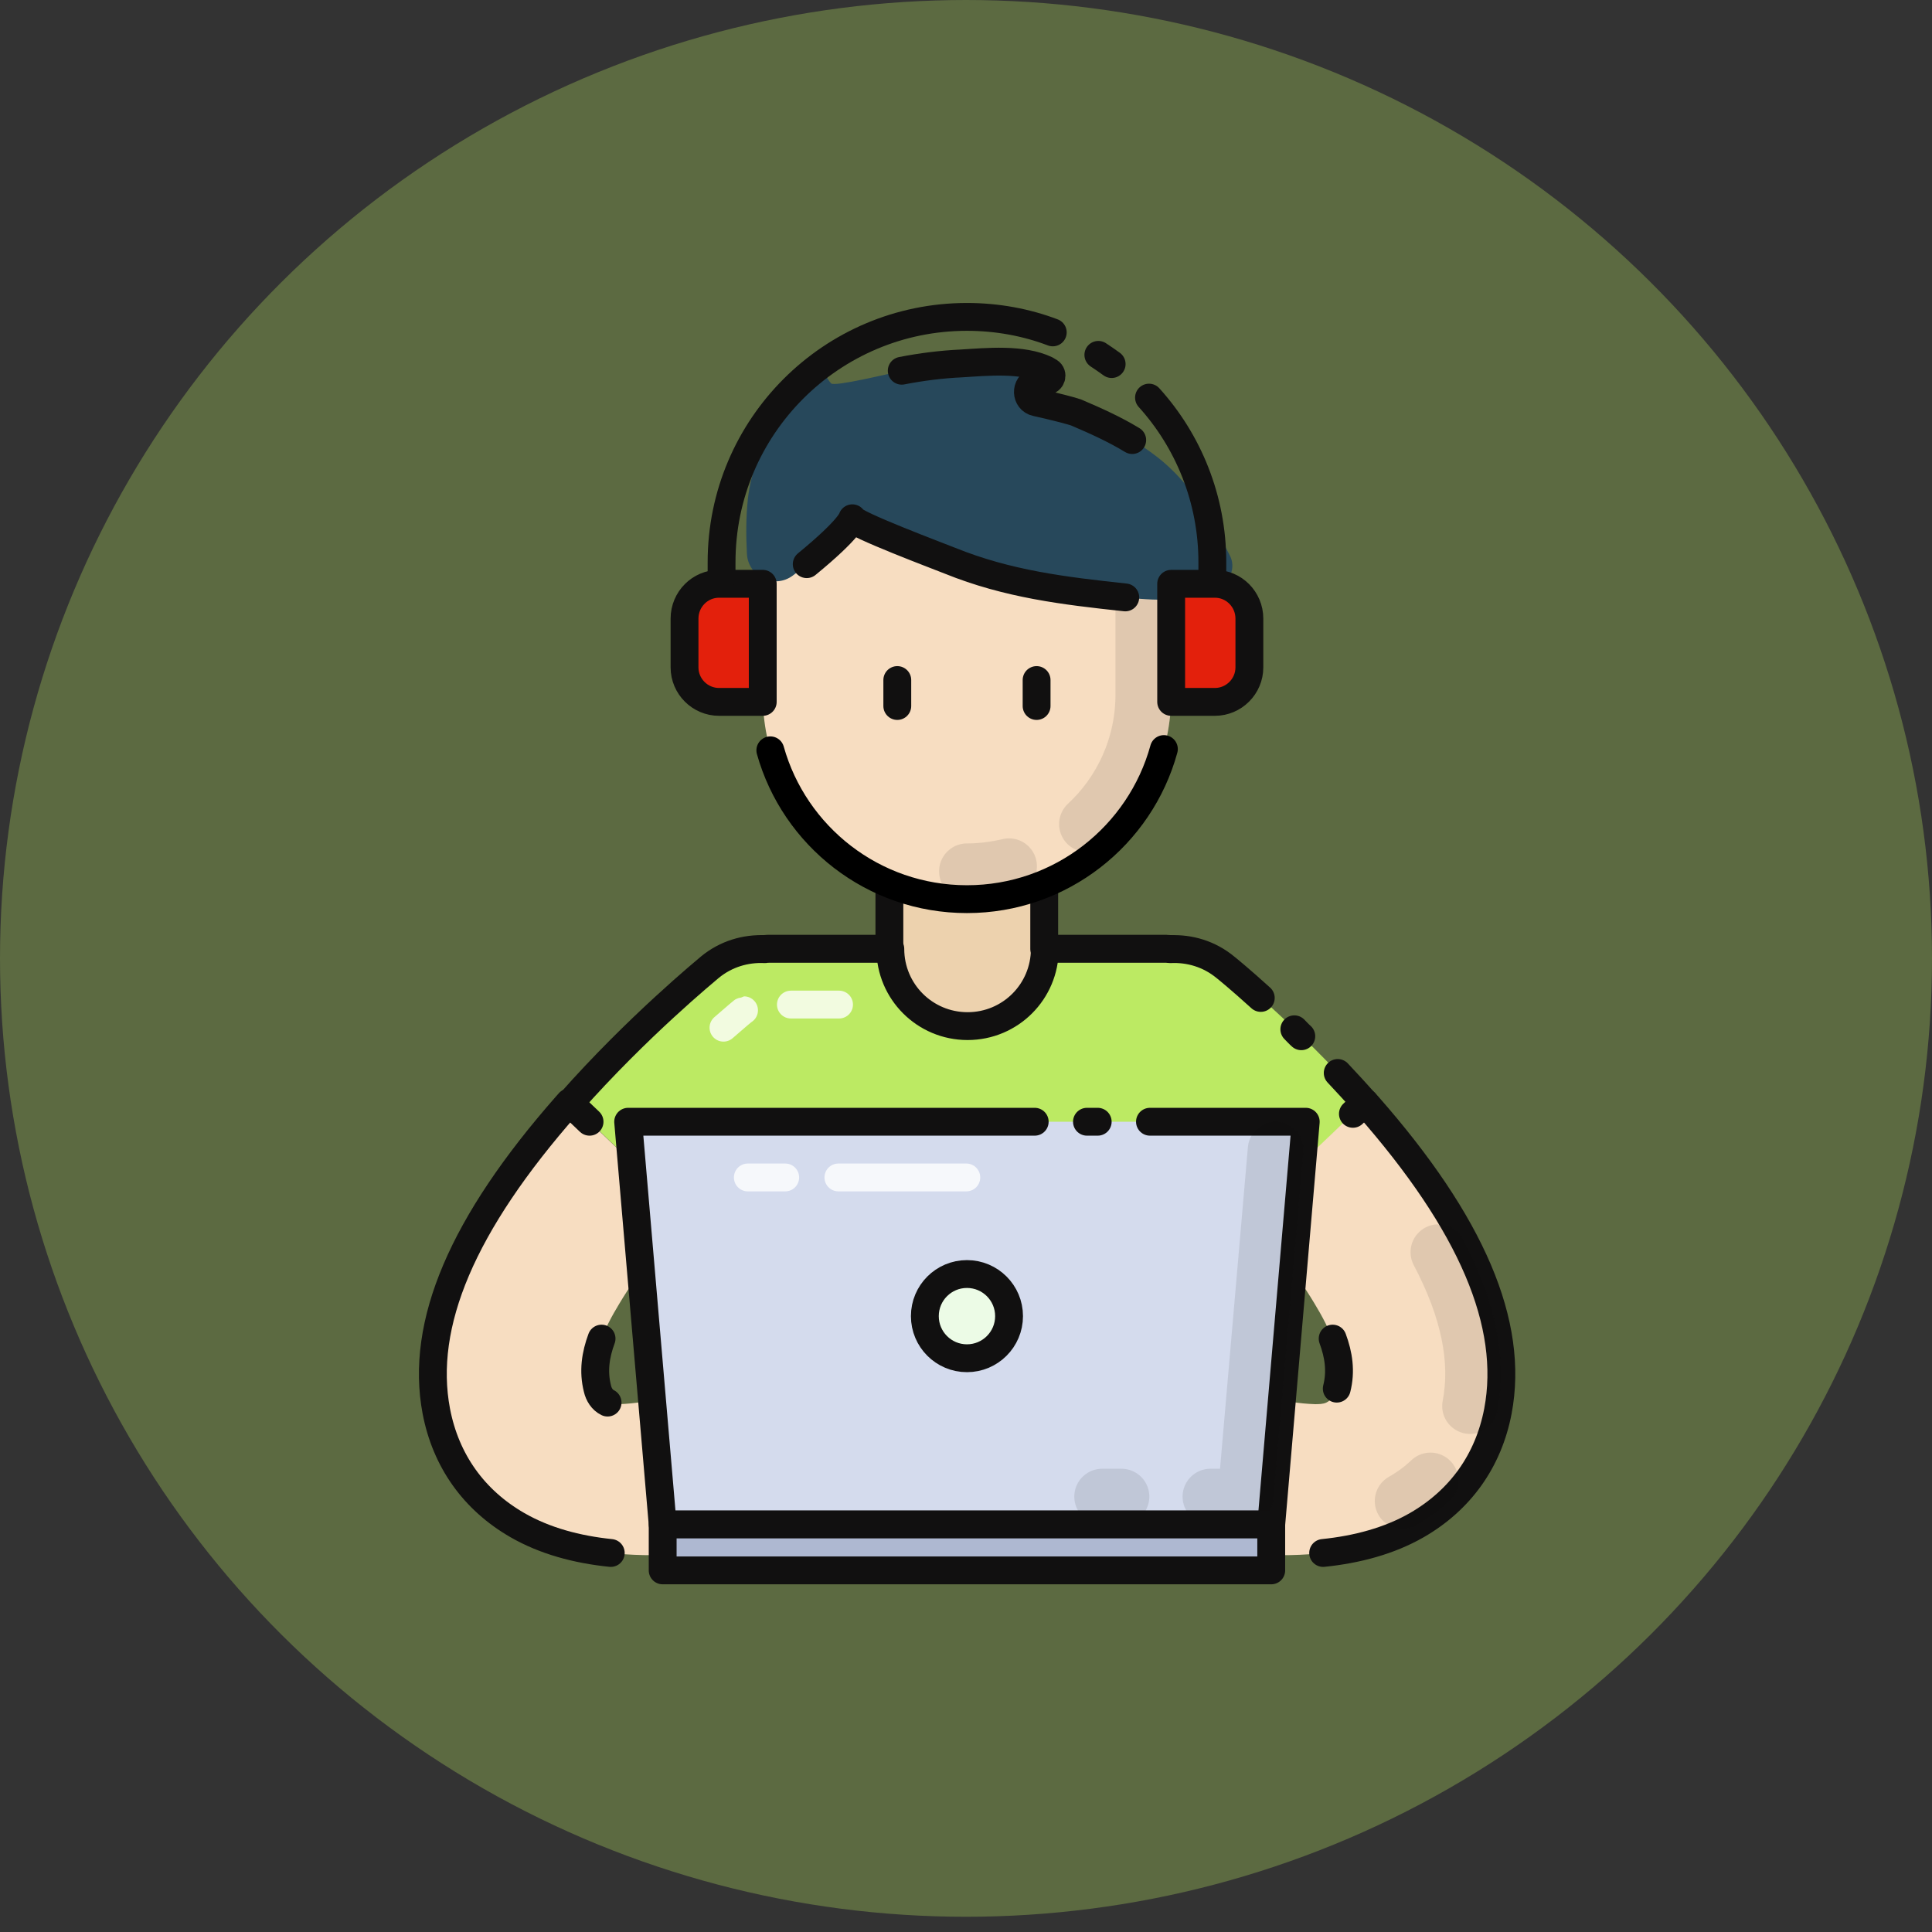<svg width="87" height="87" viewBox="0 0 87 87" fill="none" xmlns="http://www.w3.org/2000/svg">
<rect x="0" y="0" width="87" height="87" fill="#333333" stroke="none"/>
<ellipse cx="43.5" cy="43.157" rx="43.5" ry="43.157" fill="#BCEA63" fill-opacity="0.3"/>
<path d="M47.022 42.728V35.756H40.05V42.728H34.575C33.277 42.728 32.222 43.783 32.222 45.081V70.531H54.864V45.081C54.864 43.783 53.809 42.728 52.511 42.728H47.022Z" fill="#EDD2AE" stroke="#111010" stroke-width="1.254" stroke-miterlimit="10" stroke-linecap="round" stroke-linejoin="round"/>
<path d="M43.543 40.49C38.467 40.49 34.347 36.369 34.347 31.293V27.002C34.347 21.926 38.467 17.805 43.543 17.805C48.619 17.805 52.739 21.926 52.739 27.002V31.293C52.739 36.369 48.619 40.49 43.543 40.49Z" fill="#F7DDC1"/>
<path opacity="0.1" d="M45.439 39.007C44.826 39.149 44.199 39.235 43.543 39.235" stroke="#111010" stroke-width="2.509" stroke-miterlimit="10" stroke-linecap="round" stroke-linejoin="round"/>
<path opacity="0.1" d="M51.484 27.002V31.293C51.484 33.589 50.501 35.67 48.947 37.111" stroke="#111010" stroke-width="2.509" stroke-miterlimit="10" stroke-linecap="round" stroke-linejoin="round"/>
<path d="M52.411 33.731C51.342 37.624 47.777 40.49 43.543 40.49C39.322 40.49 35.772 37.652 34.689 33.788" stroke="black" stroke-width="1.254" stroke-miterlimit="10" stroke-linecap="round" stroke-linejoin="round"/>
<path d="M38.381 23.337C38.353 23.58 42.431 25.105 42.773 25.248C45.382 26.303 47.891 26.603 50.672 26.902C52.482 27.102 53.566 26.988 54.136 26.845C54.493 26.759 54.849 26.603 55.106 26.332C55.519 25.904 55.591 25.419 55.377 25.006C55.049 24.378 54.692 23.68 54.621 23.551C53.965 22.482 53.209 21.47 52.226 20.671C51.085 19.759 49.816 19.131 48.476 18.59C48.333 18.533 47.464 18.305 46.679 18.133C46.195 18.034 46.166 17.335 46.651 17.207H46.665C46.808 17.178 46.979 17.164 47.136 17.164C47.364 17.164 47.449 16.864 47.264 16.75C47.207 16.722 47.164 16.693 47.121 16.665C46.038 16.152 44.469 16.308 43.3 16.38C42.402 16.422 41.504 16.537 40.62 16.708C39.95 16.836 37.597 17.421 37.426 17.264C37.212 17.05 37.098 16.608 36.799 16.608C36.1 16.608 34.903 18.875 34.76 19.146C34.289 20.03 33.805 21.299 33.676 22.482C33.591 23.295 33.591 24.107 33.634 24.92C33.676 25.961 34.86 26.546 35.701 25.918C35.901 25.776 36.114 25.605 36.357 25.405C38.324 23.779 38.381 23.337 38.381 23.337Z" fill="#27485B"/>
<path d="M50.985 19.816C50.187 19.331 49.331 18.946 48.462 18.576C48.319 18.518 47.45 18.29 46.665 18.119C46.181 18.02 46.152 17.321 46.637 17.192H46.651C46.794 17.164 46.965 17.15 47.121 17.15C47.35 17.15 47.435 16.85 47.25 16.736C47.193 16.708 47.15 16.679 47.107 16.651C46.024 16.137 44.455 16.294 43.286 16.366C42.388 16.408 41.49 16.522 40.606 16.694" stroke="#111010" stroke-width="1.254" stroke-miterlimit="10" stroke-linecap="round" stroke-linejoin="round"/>
<path d="M36.328 25.405C38.31 23.78 38.382 23.338 38.382 23.338C38.353 23.58 42.431 25.106 42.773 25.248C45.382 26.303 47.892 26.603 50.672 26.902" stroke="#111010" stroke-width="1.254" stroke-miterlimit="10" stroke-linecap="round" stroke-linejoin="round"/>
<path d="M55.163 43.555C54.436 42.956 53.552 42.7 52.682 42.742C52.625 42.742 52.568 42.728 52.511 42.728H47.036C47.036 44.653 45.482 46.207 43.557 46.207C41.632 46.207 40.078 44.653 40.078 42.728H34.603C34.546 42.728 34.489 42.728 34.432 42.742C33.562 42.7 32.678 42.956 31.951 43.555C31.823 43.669 28.701 46.221 25.664 49.658L30.939 54.705C30.953 54.691 30.968 54.676 30.968 54.662C31.395 54.177 31.823 53.707 32.251 53.265V70.559H54.892V53.251C55.32 53.693 55.748 54.163 56.175 54.648C56.19 54.662 56.204 54.676 56.204 54.691L61.479 49.643C58.428 46.207 55.306 43.655 55.163 43.555Z" fill="#BCEA63"/>
<path opacity="0.8" d="M32.579 46.278C33.149 45.779 33.491 45.494 33.505 45.494" stroke="white" stroke-width="1.254" stroke-miterlimit="10" stroke-linecap="round" stroke-linejoin="round"/>
<path opacity="0.8" d="M35.615 45.237H37.783" stroke="white" stroke-width="1.254" stroke-miterlimit="10" stroke-linecap="round" stroke-linejoin="round"/>
<path d="M61.451 49.643C61.051 49.187 60.638 48.745 60.239 48.317" stroke="#111010" stroke-width="1.254" stroke-miterlimit="10" stroke-linecap="round" stroke-linejoin="round"/>
<path d="M30.939 54.648C31.367 54.163 31.794 53.692 32.222 53.25V70.545H54.864V53.25C55.291 53.692 55.719 54.163 56.147 54.648C56.161 54.662 56.175 54.676 56.175 54.69" stroke="#111010" stroke-width="1.254" stroke-miterlimit="10" stroke-linecap="round" stroke-linejoin="round"/>
<path d="M56.774 44.938C55.847 44.097 55.234 43.598 55.177 43.555C54.45 42.956 53.566 42.7 52.696 42.742C52.639 42.742 52.582 42.728 52.525 42.728H47.05C47.05 44.653 45.496 46.207 43.571 46.207C41.647 46.207 40.092 44.653 40.092 42.728H34.617C34.56 42.728 34.503 42.728 34.446 42.742C33.577 42.7 32.693 42.956 31.965 43.555C31.837 43.669 28.715 46.221 25.678 49.658" stroke="#111010" stroke-width="1.254" stroke-miterlimit="10" stroke-linecap="round" stroke-linejoin="round"/>
<path d="M58.599 46.663C58.485 46.563 58.385 46.449 58.285 46.35" stroke="#111010" stroke-width="1.254" stroke-miterlimit="10" stroke-linecap="round" stroke-linejoin="round"/>
<path d="M41.946 63.459C41.276 61.563 39.194 60.565 37.298 61.221C37.269 61.235 34.817 62.076 32.08 62.504C30.668 62.718 29.299 63.188 27.873 63.231C27.702 63.231 27.517 63.231 27.36 63.16C27.118 63.046 26.961 62.789 26.904 62.532C26.548 61.149 27.203 59.838 27.902 58.683C28.758 57.257 29.827 55.945 30.91 54.691L25.635 49.643C25.592 49.686 25.564 49.729 25.521 49.772C20.816 55.118 18.905 59.624 19.647 63.545C20.075 65.783 21.343 67.551 23.297 68.677C25.036 69.675 27.203 70.032 29.385 70.032C33.89 70.032 38.496 68.535 39.708 68.107C41.604 67.437 42.616 65.355 41.946 63.459Z" fill="#F7DDC1"/>
<path d="M26.548 50.513L25.635 49.643C25.592 49.686 25.564 49.729 25.521 49.772C20.816 55.118 18.905 59.624 19.647 63.545C20.075 65.783 21.343 67.551 23.297 68.677C24.537 69.39 25.977 69.775 27.503 69.932" stroke="#111010" stroke-width="1.254" stroke-miterlimit="10" stroke-linecap="round" stroke-linejoin="round"/>
<path d="M27.36 63.16C27.118 63.046 26.961 62.789 26.904 62.532C26.704 61.748 26.819 61.007 27.089 60.279" stroke="#111010" stroke-width="1.254" stroke-miterlimit="10" stroke-linecap="round" stroke-linejoin="round"/>
<path d="M45.14 63.459C45.81 61.563 47.891 60.565 49.788 61.221C49.816 61.235 52.269 62.076 55.006 62.504C56.418 62.718 57.786 63.188 59.212 63.231C59.383 63.231 59.569 63.231 59.725 63.16C59.968 63.046 60.125 62.789 60.182 62.532C60.538 61.149 59.882 59.838 59.184 58.683C58.328 57.257 57.259 55.945 56.175 54.691L61.451 49.643C61.493 49.686 61.522 49.729 61.565 49.772C66.27 55.118 68.18 59.624 67.439 63.545C67.011 65.783 65.742 67.551 63.789 68.677C62.049 69.675 59.882 70.032 57.701 70.032C53.195 70.032 48.59 68.535 47.378 68.107C45.482 67.437 44.484 65.355 45.14 63.459Z" fill="#F7DDC1"/>
<path d="M60.923 50.157L61.465 49.643C61.508 49.686 61.536 49.729 61.579 49.772C66.284 55.118 68.195 59.624 67.453 63.545C67.025 65.783 65.756 67.551 63.803 68.677C62.563 69.39 61.108 69.775 59.583 69.932" stroke="#111010" stroke-width="1.254" stroke-miterlimit="10" stroke-linecap="round" stroke-linejoin="round"/>
<path d="M60.196 62.532C60.395 61.748 60.281 61.007 60.011 60.279" stroke="#111010" stroke-width="1.254" stroke-miterlimit="10" stroke-linecap="round" stroke-linejoin="round"/>
<path d="M47.378 68.107C45.482 67.437 44.484 65.355 45.14 63.459C45.81 61.563 47.891 60.565 49.788 61.22C49.816 61.235 52.269 62.076 55.006 62.504" stroke="#111010" stroke-width="1.254" stroke-miterlimit="10" stroke-linecap="round" stroke-linejoin="round"/>
<path opacity="0.1" d="M64.773 56.387C66.127 58.953 66.598 61.249 66.198 63.316" stroke="#111010" stroke-width="2.509" stroke-miterlimit="10" stroke-linecap="round" stroke-linejoin="round"/>
<path opacity="0.1" d="M64.416 66.667C64.046 67.023 63.632 67.323 63.162 67.594" stroke="#111010" stroke-width="2.509" stroke-miterlimit="10" stroke-linecap="round" stroke-linejoin="round"/>
<path d="M57.245 68.649H29.841L28.287 50.513H58.799L57.245 68.649Z" fill="#D4DBED"/>
<path d="M48.947 50.513H49.431" stroke="#111010" stroke-width="1.254" stroke-miterlimit="10" stroke-linecap="round" stroke-linejoin="round"/>
<path d="M51.784 50.513H58.799L57.245 68.649H29.841L28.287 50.513H46.594" stroke="#111010" stroke-width="1.254" stroke-miterlimit="10" stroke-linecap="round" stroke-linejoin="round"/>
<path opacity="0.8" d="M33.676 53.022H35.359" stroke="white" stroke-width="1.254" stroke-miterlimit="10" stroke-linecap="round" stroke-linejoin="round"/>
<path opacity="0.8" d="M37.754 53.022H43.514" stroke="white" stroke-width="1.254" stroke-miterlimit="10" stroke-linecap="round" stroke-linejoin="round"/>
<path opacity="0.1" d="M50.501 67.394H49.631" stroke="#111010" stroke-width="2.509" stroke-miterlimit="10" stroke-linecap="round" stroke-linejoin="round"/>
<path opacity="0.1" d="M57.444 51.768L56.09 67.394H54.507" stroke="#111010" stroke-width="2.509" stroke-miterlimit="10" stroke-linecap="round" stroke-linejoin="round"/>
<path d="M57.245 68.649H29.841V70.716H57.245V68.649Z" fill="#AEB8D1" stroke="#111010" stroke-width="1.254" stroke-miterlimit="10" stroke-linecap="round" stroke-linejoin="round"/>
<path d="M43.543 61.163C44.59 61.163 45.439 60.314 45.439 59.267C45.439 58.22 44.59 57.371 43.543 57.371C42.495 57.371 41.647 58.22 41.647 59.267C41.647 60.314 42.495 61.163 43.543 61.163Z" fill="#ECFBE6" stroke="#111010" stroke-width="1.254" stroke-miterlimit="10" stroke-linecap="round" stroke-linejoin="round"/>
<path d="M54.707 26.289H52.739V31.607H54.707C55.562 31.607 56.261 30.908 56.261 30.053V27.857C56.261 26.988 55.562 26.289 54.707 26.289Z" fill="#E3200C" stroke="#111010" stroke-width="1.254" stroke-miterlimit="10" stroke-linecap="round" stroke-linejoin="round"/>
<path d="M32.379 26.289H34.347V31.607H32.379C31.524 31.607 30.825 30.908 30.825 30.053V27.857C30.825 26.988 31.524 26.289 32.379 26.289Z" fill="#E3200C" stroke="#111010" stroke-width="1.254" stroke-miterlimit="10" stroke-linecap="round" stroke-linejoin="round"/>
<path d="M47.407 14.968C46.209 14.512 44.897 14.27 43.543 14.27C37.44 14.27 32.493 19.217 32.493 25.319V25.989" stroke="#111010" stroke-width="1.254" stroke-miterlimit="10" stroke-linecap="round" stroke-linejoin="round"/>
<path d="M50.059 16.394C49.859 16.251 49.659 16.109 49.46 15.98" stroke="#111010" stroke-width="1.254" stroke-miterlimit="10" stroke-linecap="round" stroke-linejoin="round"/>
<path d="M54.593 25.989V25.319C54.593 22.468 53.509 19.859 51.741 17.905" stroke="#111010" stroke-width="1.254" stroke-miterlimit="10" stroke-linecap="round" stroke-linejoin="round"/>
<path d="M46.679 30.623V31.792" stroke="#111010" stroke-width="1.254" stroke-miterlimit="10" stroke-linecap="round" stroke-linejoin="round"/>
<path d="M40.406 30.623V31.792" stroke="#111010" stroke-width="1.254" stroke-miterlimit="10" stroke-linecap="round" stroke-linejoin="round"/>
</svg>
